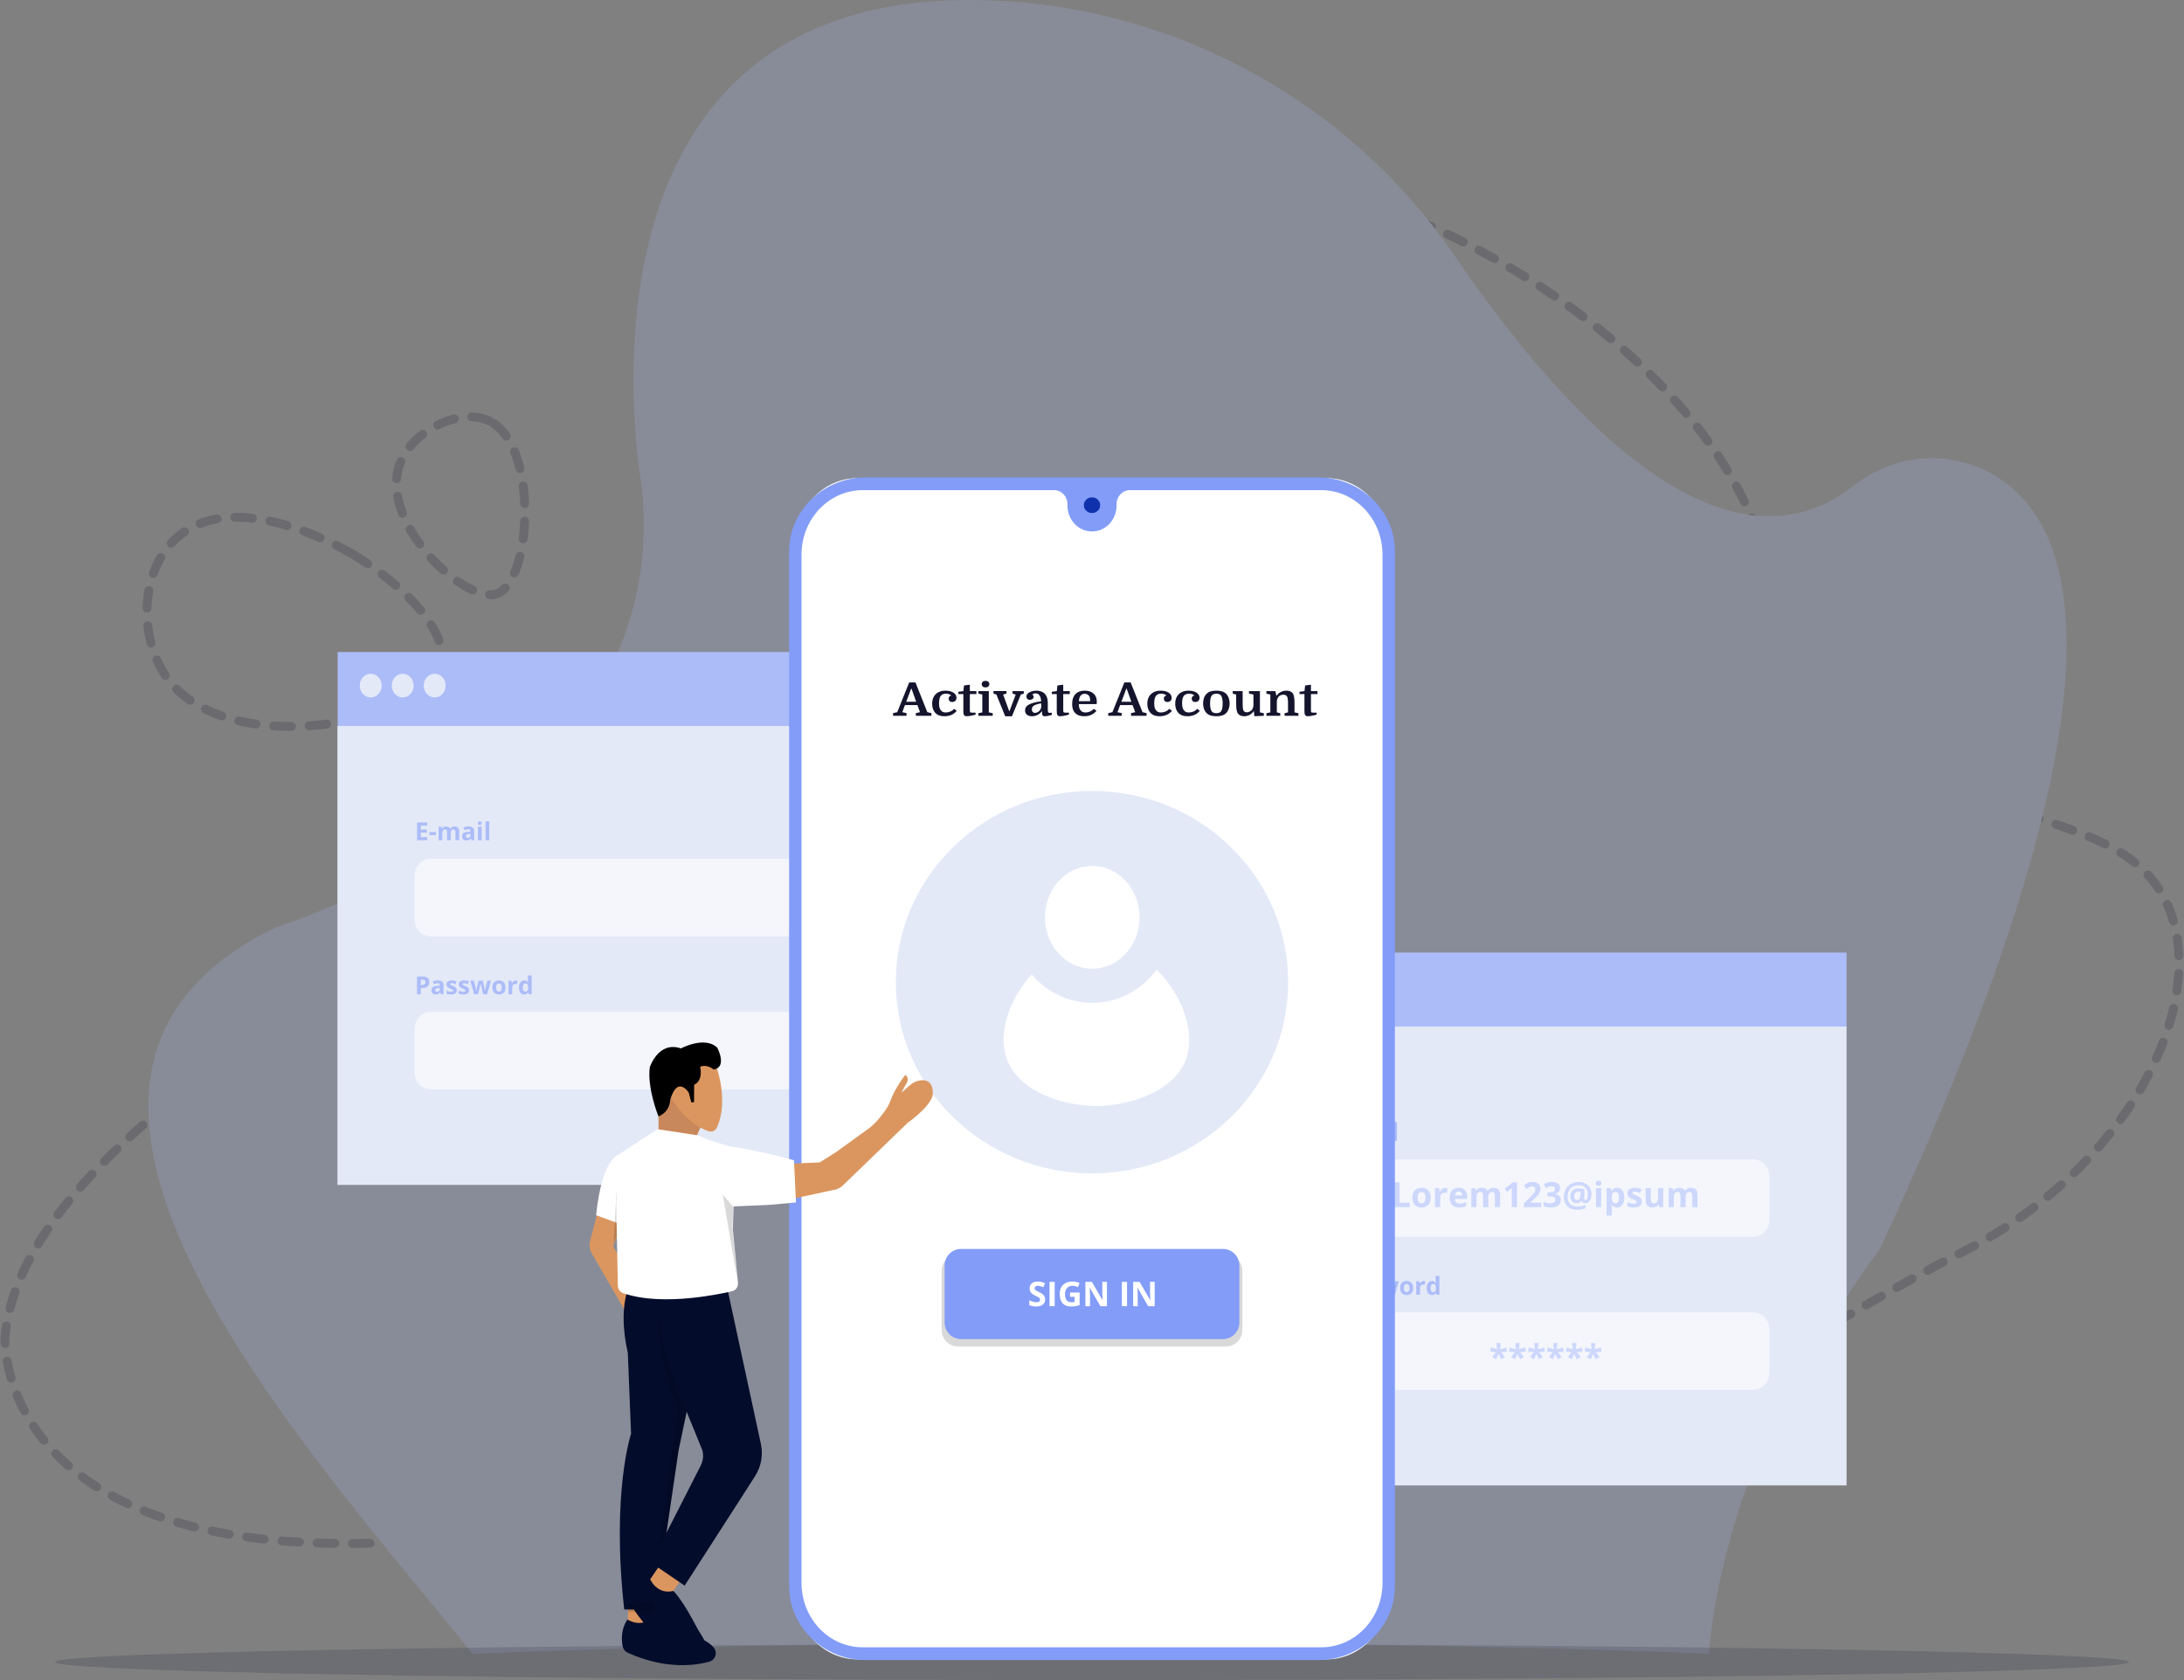 <svg width="494" height="380" viewBox="0 0 494 380" fill="none" xmlns="http://www.w3.org/2000/svg">
<rect x="0" y="0" width="494" height="380" fill="#808080" stroke="none"/>
<g clip-path="url(#clip0_4775_4074)">
<g opacity="0.2">
<path d="M110.588 95.162C104.384 92.24 94.122 96.991 90.849 103.944C84.603 117.216 104.805 136.438 112.15 134.375C120.36 132.069 121.98 100.527 110.587 95.162H110.588Z" stroke="#14142D" stroke-width="2" stroke-miterlimit="10" stroke-linecap="round" stroke-dasharray="4 4"/>
<path d="M79.551 125.223C77.336 123.94 53.88 110.352 40.605 121.106C31.284 128.657 31.195 144.798 38.199 153.869C52.073 171.836 95.091 163.781 99.555 150.924C102.56 142.267 88.448 130.377 79.551 125.223Z" stroke="#14142D" stroke-width="2" stroke-miterlimit="10" stroke-linecap="round" stroke-dasharray="4 4"/>
<path d="M109.734 347.08C166.83 332.888 231.706 318.439 332.446 320.9C388.786 322.276 401.553 304.767 444.252 282.998C482.311 263.595 501.003 225.013 489.523 203.147C477.933 181.071 442.631 189.86 413.72 156.999C400.553 142.033 402.87 131.543 395.269 114.946C371.197 62.395 280.975 21.319 236.486 43.057C177.709 71.776 227.958 195.862 162.256 229.759C120.697 251.202 89.285 210.039 48.25 241.461C27.917 257.031 3.05 278.872 1.127 302.585C1.127 302.585 -1.566 360.563 109.734 347.08Z" stroke="#14142D" stroke-width="2" stroke-miterlimit="10" stroke-linecap="round" stroke-dasharray="4 4"/>
<path d="M425.184 282.506C425.184 282.506 414.841 296.239 404.497 315.081C395.171 332.072 388.079 354.966 386.513 374.081C382.12 373.873 377.296 373.677 372.079 373.492C341.187 372.394 296.589 371.707 246.998 371.707C190.621 371.707 140.697 372.597 110.028 373.965C108.972 374.012 107.939 374.059 106.929 374.108C68.639 326.581 -8.464 243.779 62.492 209.716C62.492 209.716 67.69 208.131 75.483 204.725C100.149 193.944 150.835 164.934 145.197 110.236C145.197 110.236 143.276 100.029 143.276 85.827C143.276 52.618 153.775 -2.429 223.862 0.083C266.305 1.607 305.394 23.236 329.026 57.856C352.206 91.813 389.269 133.591 419.453 109.74C426.42 104.232 435.633 102.191 444.234 104.613C465.96 110.724 490.641 142.361 425.184 282.506Z" fill="#ACBCF8"/>
</g>
<path opacity="0.15" d="M481.546 375.93C481.546 378.178 376.536 380 247 380C173.911 380 108.63 379.42 65.615 378.51C55.706 378.3 46.982 378.074 39.614 377.833C34.761 377.674 30.498 377.508 26.873 377.337C17.547 376.9 12.453 376.426 12.453 375.93C12.453 375.3 20.72 374.702 35.475 374.171C41.518 373.952 48.647 373.745 56.743 373.552C99.343 372.528 168.689 371.862 246.999 371.862C315.881 371.862 377.829 372.376 420.739 373.198C458.521 373.92 481.545 374.88 481.545 375.931L481.546 375.93Z" fill="#040C2B"/>
<path d="M417.678 232.156H281.646V335.977H417.678V232.156Z" fill="#E3E9F7"/>
<path d="M417.676 215.455H281.697V232.192H417.676V215.455Z" fill="#ACBCF8"/>
<path d="M289.172 225.72C290.542 225.72 291.653 224.521 291.653 223.042C291.653 221.564 290.542 220.365 289.172 220.365C287.802 220.365 286.691 221.564 286.691 223.042C286.691 224.521 287.802 225.72 289.172 225.72Z" fill="#E3E9F7"/>
<path d="M296.408 225.72C297.778 225.72 298.889 224.521 298.889 223.042C298.889 221.564 297.778 220.365 296.408 220.365C295.038 220.365 293.928 221.564 293.928 223.042C293.928 224.521 295.038 225.72 296.408 225.72Z" fill="#E3E9F7"/>
<path d="M303.643 225.72C305.013 225.72 306.123 224.521 306.123 223.042C306.123 221.564 305.013 220.365 303.643 220.365C302.273 220.365 301.162 221.564 301.162 223.042C301.162 224.521 302.273 225.72 303.643 225.72Z" fill="#E3E9F7"/>
<path d="M396.481 262.215H302.841C300.78 262.215 299.109 263.888 299.109 265.952V276.03C299.109 278.094 300.78 279.767 302.841 279.767H396.481C398.542 279.767 400.213 278.094 400.213 276.03V265.952C400.213 263.888 398.542 262.215 396.481 262.215Z" fill="#F4F6FC"/>
<path d="M396.481 296.822H302.841C300.78 296.822 299.109 298.495 299.109 300.559V310.637C299.109 312.701 300.78 314.374 302.841 314.374H396.481C398.542 314.374 400.213 312.701 400.213 310.637V300.559C400.213 298.495 398.542 296.822 396.481 296.822Z" fill="#F4F6FC"/>
<path d="M339.461 303.758L339.304 305.172L340.734 304.773L340.861 305.74L339.557 305.832L340.412 306.973L339.542 307.438L338.944 306.236L338.419 307.43L337.513 306.973L338.36 305.832L337.064 305.732L337.214 304.773L338.614 305.172L338.457 303.758H339.461Z" fill="#CDD7FB"/>
<path d="M343.74 303.758L343.583 305.172L345.014 304.773L345.14 305.74L343.837 305.832L344.692 306.973L343.821 307.438L343.223 306.236L342.698 307.43L341.793 306.973L342.64 305.832L341.344 305.732L341.493 304.773L342.893 305.172L342.736 303.758H343.741H343.74Z" fill="#CDD7FB"/>
<path d="M348.02 303.758L347.863 305.172L349.293 304.773L349.42 305.74L348.116 305.832L348.971 306.973L348.1 307.438L347.502 306.236L346.977 307.43L346.072 306.973L346.919 305.832L345.623 305.732L345.772 304.773L347.173 305.172L347.015 303.758H348.021H348.02Z" fill="#CDD7FB"/>
<path d="M352.299 303.758L352.142 305.172L353.572 304.773L353.699 305.74L352.395 305.832L353.25 306.973L352.38 307.438L351.782 306.236L351.257 307.43L350.351 306.973L351.198 305.832L349.902 305.732L350.052 304.773L351.452 305.172L351.295 303.758H352.3H352.299Z" fill="#CDD7FB"/>
<path d="M356.578 303.758L356.421 305.172L357.852 304.773L357.978 305.74L356.675 305.832L357.53 306.973L356.659 307.438L356.061 306.236L355.536 307.43L354.63 306.973L355.478 305.832L354.182 305.732L354.331 304.773L355.731 305.172L355.574 303.758H356.579H356.578Z" fill="#CDD7FB"/>
<path d="M360.859 303.758L360.702 305.172L362.133 304.773L362.26 305.74L360.956 305.832L361.811 306.973L360.94 307.438L360.342 306.236L359.817 307.43L358.912 306.973L359.759 305.832L358.463 305.732L358.612 304.773L360.012 305.172L359.855 303.758H360.861H360.859Z" fill="#CDD7FB"/>
<path d="M301.961 258.028H299.654V254.018H301.961V254.714H300.504V255.595H301.859V256.292H300.504V257.325H301.961V258.028Z" fill="#ACBCF8"/>
<path d="M302.461 256.865V256.18H303.932V256.865H302.461Z" fill="#ACBCF8"/>
<path d="M307.277 258.028H306.441V256.237C306.441 256.016 306.404 255.849 306.33 255.739C306.256 255.628 306.14 255.573 305.981 255.573C305.768 255.573 305.612 255.652 305.516 255.809C305.419 255.966 305.371 256.225 305.371 256.585V258.028H304.535V254.961H305.174L305.286 255.353H305.332C305.414 255.212 305.533 255.102 305.687 255.022C305.842 254.943 306.021 254.903 306.221 254.903C306.679 254.903 306.99 255.053 307.153 255.353H307.227C307.309 255.21 307.43 255.1 307.589 255.021C307.748 254.943 307.929 254.903 308.13 254.903C308.477 254.903 308.739 254.992 308.918 255.171C309.096 255.349 309.185 255.635 309.185 256.028V258.028H308.347V256.237C308.347 256.016 308.309 255.849 308.235 255.739C308.161 255.628 308.045 255.573 307.886 255.573C307.682 255.573 307.529 255.646 307.428 255.792C307.327 255.938 307.276 256.171 307.276 256.489V258.028H307.277Z" fill="#ACBCF8"/>
<path d="M311.988 258.028L311.827 257.611H311.804C311.664 257.789 311.519 257.911 311.37 257.98C311.221 258.048 311.027 258.083 310.788 258.083C310.494 258.083 310.263 257.999 310.093 257.83C309.924 257.662 309.84 257.422 309.84 257.111C309.84 256.8 309.953 256.546 310.181 256.391C310.409 256.236 310.751 256.15 311.21 256.135L311.742 256.118V255.983C311.742 255.672 311.582 255.517 311.265 255.517C311.02 255.517 310.733 255.591 310.402 255.739L310.125 255.174C310.477 254.99 310.868 254.896 311.297 254.896C311.727 254.896 312.023 254.986 312.242 255.165C312.461 255.345 312.571 255.617 312.571 255.983V258.027H311.987L311.988 258.028ZM311.742 256.607L311.418 256.618C311.175 256.626 310.994 256.67 310.877 256.749C310.758 256.83 310.698 256.953 310.698 257.117C310.698 257.353 310.833 257.471 311.103 257.471C311.297 257.471 311.451 257.414 311.568 257.303C311.683 257.192 311.742 257.044 311.742 256.858V256.605V256.607Z" fill="#ACBCF8"/>
<path d="M313.396 254.168C313.396 253.896 313.548 253.759 313.851 253.759C314.154 253.759 314.305 253.895 314.305 254.168C314.305 254.299 314.267 254.399 314.192 254.472C314.116 254.544 314.002 254.58 313.851 254.58C313.548 254.58 313.396 254.442 313.396 254.168ZM314.267 258.028H313.431V254.96H314.267V258.028Z" fill="#ACBCF8"/>
<path d="M315.98 258.028H315.145V253.759H315.98V258.028Z" fill="#ACBCF8"/>
<path d="M302.421 290.1C302.421 290.531 302.286 290.861 302.017 291.09C301.748 291.319 301.365 291.432 300.868 291.432H300.504V292.859H299.654V288.849H300.933C301.419 288.849 301.788 288.954 302.042 289.163C302.294 289.372 302.421 289.684 302.421 290.1ZM300.504 290.736H300.783C301.044 290.736 301.24 290.684 301.369 290.581C301.499 290.477 301.563 290.327 301.563 290.129C301.563 289.931 301.509 289.783 301.4 289.687C301.291 289.592 301.121 289.545 300.89 289.545H300.504V290.736Z" fill="#ACBCF8"/>
<path d="M305.057 292.859L304.895 292.443H304.873C304.733 292.62 304.588 292.743 304.439 292.811C304.289 292.88 304.095 292.915 303.856 292.915C303.562 292.915 303.331 292.83 303.162 292.662C302.992 292.493 302.908 292.254 302.908 291.943C302.908 291.631 303.022 291.377 303.249 291.222C303.477 291.067 303.819 290.982 304.278 290.966L304.81 290.949V290.815C304.81 290.503 304.651 290.348 304.333 290.348C304.089 290.348 303.801 290.422 303.47 290.571L303.193 290.006C303.545 289.821 303.936 289.728 304.366 289.728C304.795 289.728 305.092 289.818 305.31 289.997C305.529 290.176 305.639 290.448 305.639 290.815V292.858H305.056L305.057 292.859ZM304.81 291.438L304.487 291.449C304.243 291.457 304.063 291.501 303.945 291.581C303.826 291.662 303.767 291.784 303.767 291.948C303.767 292.184 303.901 292.302 304.172 292.302C304.366 292.302 304.519 292.246 304.636 292.135C304.752 292.024 304.81 291.875 304.81 291.69V291.437V291.438Z" fill="#ACBCF8"/>
<path d="M308.637 291.949C308.637 292.264 308.528 292.503 308.31 292.668C308.091 292.832 307.765 292.915 307.33 292.915C307.107 292.915 306.917 292.901 306.76 292.87C306.603 292.84 306.456 292.796 306.319 292.738V292.047C306.474 292.12 306.649 292.182 306.844 292.231C307.038 292.281 307.21 292.305 307.358 292.305C307.661 292.305 307.813 292.218 307.813 292.042C307.813 291.976 307.792 291.923 307.752 291.882C307.712 291.84 307.642 291.794 307.543 291.742C307.445 291.691 307.313 291.63 307.148 291.56C306.913 291.461 306.74 291.37 306.629 291.286C306.519 291.202 306.438 291.105 306.388 290.996C306.337 290.887 306.312 290.754 306.312 290.594C306.312 290.322 306.418 290.111 306.629 289.961C306.84 289.812 307.138 289.738 307.526 289.738C307.915 289.738 308.255 289.819 308.602 289.979L308.35 290.583C308.196 290.516 308.053 290.463 307.92 290.421C307.787 290.379 307.651 290.358 307.512 290.358C307.265 290.358 307.142 290.424 307.142 290.558C307.142 290.633 307.181 290.698 307.261 290.752C307.34 290.807 307.514 290.888 307.782 290.996C308.021 291.093 308.196 291.184 308.308 291.268C308.42 291.352 308.503 291.449 308.555 291.559C308.608 291.669 308.635 291.8 308.635 291.951L308.637 291.949Z" fill="#ACBCF8"/>
<path d="M311.424 291.949C311.424 292.264 311.316 292.503 311.097 292.668C310.878 292.832 310.553 292.915 310.117 292.915C309.894 292.915 309.704 292.901 309.547 292.87C309.39 292.84 309.243 292.796 309.106 292.738V292.047C309.261 292.12 309.436 292.182 309.631 292.231C309.826 292.281 309.997 292.305 310.145 292.305C310.448 292.305 310.6 292.218 310.6 292.042C310.6 291.976 310.58 291.923 310.539 291.882C310.499 291.84 310.429 291.794 310.33 291.742C310.232 291.691 310.1 291.63 309.935 291.56C309.7 291.461 309.527 291.37 309.416 291.286C309.306 291.202 309.225 291.105 309.175 290.996C309.124 290.887 309.1 290.754 309.1 290.594C309.1 290.322 309.205 290.111 309.416 289.961C309.627 289.812 309.925 289.738 310.314 289.738C310.702 289.738 311.042 289.819 311.39 289.979L311.137 290.583C310.983 290.516 310.84 290.463 310.707 290.421C310.574 290.379 310.438 290.358 310.299 290.358C310.052 290.358 309.929 290.424 309.929 290.558C309.929 290.633 309.968 290.698 310.048 290.752C310.127 290.807 310.301 290.888 310.569 290.996C310.808 291.093 310.983 291.184 311.096 291.268C311.207 291.352 311.29 291.449 311.342 291.559C311.395 291.669 311.422 291.8 311.422 291.951L311.424 291.949Z" fill="#ACBCF8"/>
<path d="M314.594 292.859L314.358 291.786L314.041 290.431H314.021L313.463 292.859H312.564L311.693 289.792H312.526L312.879 291.15C312.935 291.393 312.994 291.729 313.052 292.157H313.069C313.076 292.018 313.108 291.798 313.164 291.497L313.208 291.263L313.586 289.792H314.506L314.865 291.263C314.872 291.303 314.884 291.363 314.9 291.441C314.916 291.52 314.93 291.603 314.945 291.692C314.959 291.781 314.973 291.867 314.984 291.953C314.996 292.038 315.003 292.105 315.004 292.157H315.021C315.038 292.026 315.067 291.845 315.109 291.616C315.15 291.386 315.18 291.231 315.2 291.15L315.566 289.792H316.385L315.504 292.859H314.594Z" fill="#ACBCF8"/>
<path d="M319.662 291.321C319.662 291.82 319.531 292.211 319.267 292.492C319.005 292.774 318.638 292.915 318.169 292.915C317.875 292.915 317.616 292.85 317.391 292.721C317.167 292.592 316.994 292.407 316.874 292.166C316.754 291.926 316.693 291.644 316.693 291.321C316.693 290.82 316.824 290.43 317.085 290.153C317.346 289.875 317.713 289.736 318.186 289.736C318.48 289.736 318.739 289.8 318.963 289.928C319.188 290.056 319.36 290.24 319.48 290.48C319.6 290.719 319.661 291 319.661 291.322L319.662 291.321ZM317.545 291.321C317.545 291.625 317.594 291.855 317.694 292.01C317.794 292.165 317.956 292.244 318.18 292.244C318.404 292.244 318.563 292.166 318.66 292.012C318.758 291.857 318.807 291.628 318.807 291.322C318.807 291.017 318.758 290.791 318.659 290.639C318.56 290.488 318.399 290.411 318.174 290.411C317.95 290.411 317.791 290.486 317.692 290.637C317.593 290.788 317.544 291.016 317.544 291.321H317.545Z" fill="#ACBCF8"/>
<path d="M322.061 289.736C322.175 289.736 322.269 289.744 322.343 289.761L322.28 290.545C322.213 290.527 322.131 290.518 322.033 290.518C321.766 290.518 321.559 290.586 321.411 290.723C321.261 290.861 321.187 291.053 321.187 291.3V292.861H320.352V289.793H320.984L321.108 290.309H321.149C321.245 290.137 321.373 289.999 321.534 289.893C321.696 289.788 321.872 289.736 322.061 289.736Z" fill="#ACBCF8"/>
<path d="M323.87 292.914C323.509 292.914 323.227 292.774 323.021 292.494C322.816 292.214 322.713 291.827 322.713 291.331C322.713 290.836 322.817 290.437 323.027 290.156C323.236 289.875 323.524 289.735 323.891 289.735C324.276 289.735 324.57 289.884 324.773 290.184H324.8C324.758 289.956 324.737 289.751 324.737 289.573V288.591H325.575V292.859H324.934L324.773 292.462H324.737C324.547 292.764 324.258 292.914 323.869 292.914H323.87ZM324.162 292.248C324.376 292.248 324.533 292.186 324.633 292.062C324.732 291.937 324.786 291.726 324.795 291.428V291.337C324.795 291.008 324.745 290.772 324.644 290.629C324.543 290.486 324.378 290.416 324.149 290.416C323.963 290.416 323.818 290.494 323.715 290.653C323.612 290.811 323.56 291.04 323.56 291.343C323.56 291.645 323.612 291.871 323.716 292.021C323.82 292.172 323.968 292.247 324.162 292.247V292.248Z" fill="#ACBCF8"/>
<path d="M315.381 273.034V267.419H316.57V272.05H318.844V273.034H315.382H315.381Z" fill="#CDD7FB"/>
<path d="M323.621 270.88C323.621 271.578 323.437 272.126 323.069 272.519C322.701 272.913 322.188 273.11 321.531 273.11C321.119 273.11 320.757 273.02 320.441 272.839C320.127 272.658 319.885 272.4 319.716 272.062C319.548 271.723 319.463 271.329 319.463 270.878C319.463 270.177 319.646 269.631 320.012 269.242C320.377 268.854 320.891 268.658 321.553 268.658C321.965 268.658 322.327 268.748 322.643 268.927C322.957 269.107 323.199 269.364 323.367 269.699C323.536 270.035 323.621 270.427 323.621 270.877V270.88ZM320.657 270.88C320.657 271.304 320.726 271.626 320.865 271.844C321.004 272.062 321.231 272.171 321.546 272.171C321.862 272.171 322.083 272.063 322.22 271.846C322.356 271.629 322.425 271.308 322.425 270.88C322.425 270.451 322.355 270.136 322.217 269.923C322.079 269.711 321.853 269.604 321.539 269.604C321.224 269.604 321.001 269.71 320.863 269.921C320.725 270.132 320.656 270.451 320.656 270.88H320.657Z" fill="#CDD7FB"/>
<path d="M326.98 268.659C327.138 268.659 327.271 268.67 327.375 268.694L327.287 269.793C327.192 269.767 327.077 269.755 326.941 269.755C326.567 269.755 326.277 269.85 326.068 270.042C325.859 270.234 325.755 270.503 325.755 270.849V273.034H324.586V268.741H325.472L325.645 269.464H325.702C325.835 269.223 326.015 269.029 326.241 268.882C326.467 268.734 326.713 268.66 326.979 268.66L326.98 268.659Z" fill="#CDD7FB"/>
<path d="M330.094 273.111C329.404 273.111 328.864 272.92 328.476 272.539C328.088 272.158 327.893 271.617 327.893 270.919C327.893 270.22 328.072 269.643 328.431 269.25C328.79 268.857 329.287 268.66 329.921 268.66C330.555 268.66 330.998 268.833 331.336 269.178C331.674 269.524 331.842 270.002 331.842 270.611V271.179H329.077C329.09 271.512 329.188 271.773 329.372 271.959C329.556 272.146 329.815 272.24 330.147 272.24C330.405 272.24 330.649 272.213 330.879 272.159C331.109 272.105 331.349 272.02 331.601 271.902V272.808C331.397 272.911 331.178 272.987 330.945 273.037C330.713 273.086 330.429 273.112 330.094 273.112V273.111ZM329.929 269.493C329.681 269.493 329.487 269.571 329.346 269.729C329.205 269.886 329.125 270.11 329.104 270.398H330.746C330.74 270.11 330.665 269.886 330.519 269.729C330.373 269.571 330.177 269.493 329.929 269.493Z" fill="#CDD7FB"/>
<path d="M336.634 273.033H335.465V270.525C335.465 270.215 335.413 269.984 335.31 269.829C335.207 269.674 335.043 269.596 334.821 269.596C334.521 269.596 334.305 269.706 334.169 269.927C334.033 270.147 333.966 270.509 333.966 271.013V273.033H332.797V268.74H333.69L333.847 269.29H333.912C334.028 269.093 334.194 268.938 334.41 268.827C334.628 268.715 334.877 268.659 335.158 268.659C335.799 268.659 336.234 268.869 336.461 269.29H336.564C336.68 269.09 336.848 268.934 337.073 268.824C337.296 268.714 337.548 268.659 337.83 268.659C338.316 268.659 338.683 268.784 338.933 269.033C339.182 269.283 339.307 269.683 339.307 270.233V273.033H338.133V270.525C338.133 270.215 338.081 269.984 337.978 269.829C337.875 269.674 337.711 269.596 337.489 269.596C337.203 269.596 336.989 269.698 336.847 269.903C336.705 270.107 336.634 270.433 336.634 270.878V273.032V273.033Z" fill="#CDD7FB"/>
<path d="M343.138 273.033H341.953V269.784L341.964 269.25L341.983 268.666C341.787 268.863 341.65 268.993 341.573 269.054L340.928 269.572L340.357 268.857L342.164 267.417H343.138V273.031V273.033Z" fill="#CDD7FB"/>
<path d="M348.61 273.033H344.691V272.208L346.098 270.783C346.514 270.356 346.787 270.059 346.914 269.894C347.042 269.729 347.134 269.576 347.19 269.436C347.247 269.295 347.275 269.149 347.275 268.997C347.275 268.773 347.213 268.604 347.088 268.494C346.964 268.384 346.799 268.329 346.591 268.329C346.374 268.329 346.163 268.378 345.958 268.478C345.754 268.578 345.54 268.72 345.318 268.904L344.674 268.14C344.95 267.904 345.179 267.738 345.36 267.641C345.542 267.544 345.74 267.469 345.955 267.417C346.169 267.364 346.411 267.338 346.677 267.338C347.027 267.338 347.336 267.402 347.604 267.53C347.873 267.658 348.081 267.837 348.229 268.068C348.377 268.299 348.452 268.563 348.452 268.859C348.452 269.118 348.406 269.36 348.316 269.587C348.225 269.814 348.085 270.046 347.894 270.284C347.703 270.522 347.368 270.862 346.887 271.302L346.166 271.982V272.036H348.609V273.035L348.61 273.033Z" fill="#CDD7FB"/>
<path d="M352.874 268.675C352.874 269.025 352.768 269.324 352.556 269.569C352.343 269.815 352.045 269.984 351.662 270.076V270.1C352.115 270.156 352.458 270.294 352.69 270.512C352.922 270.731 353.039 271.027 353.039 271.397C353.039 271.938 352.844 272.358 352.452 272.659C352.061 272.96 351.502 273.111 350.776 273.111C350.168 273.111 349.628 273.01 349.158 272.807V271.797C349.376 271.907 349.615 271.997 349.875 272.066C350.135 272.135 350.394 272.169 350.649 272.169C351.041 272.169 351.329 272.103 351.515 271.969C351.702 271.837 351.796 271.622 351.796 271.328C351.796 271.064 351.688 270.877 351.474 270.767C351.26 270.657 350.916 270.602 350.446 270.602H350.021V269.692H350.454C350.888 269.692 351.206 269.634 351.407 269.521C351.607 269.407 351.707 269.212 351.707 268.935C351.707 268.511 351.441 268.298 350.91 268.298C350.726 268.298 350.538 268.329 350.348 268.391C350.157 268.452 349.946 268.558 349.712 268.71L349.164 267.892C349.675 267.523 350.285 267.339 350.993 267.339C351.573 267.339 352.032 267.457 352.367 267.692C352.704 267.928 352.872 268.255 352.872 268.675H352.874Z" fill="#CDD7FB"/>
<path d="M359.996 270.146C359.996 270.514 359.937 270.851 359.819 271.158C359.702 271.464 359.536 271.704 359.321 271.878C359.107 272.052 358.857 272.139 358.573 272.139C358.383 272.139 358.216 272.094 358.07 272.003C357.924 271.912 357.82 271.793 357.756 271.643H357.694C357.418 271.974 357.067 272.139 356.64 272.139C356.188 272.139 355.831 272.003 355.569 271.73C355.309 271.457 355.178 271.084 355.178 270.611C355.178 270.07 355.349 269.635 355.692 269.305C356.034 268.975 356.482 268.81 357.034 268.81C357.253 268.81 357.496 268.831 357.761 268.873C358.025 268.915 358.243 268.966 358.415 269.024L358.326 270.902C358.326 271.258 358.424 271.435 358.618 271.435C358.782 271.435 358.912 271.316 359.009 271.076C359.107 270.837 359.155 270.523 359.155 270.137C359.155 269.724 359.07 269.36 358.898 269.044C358.727 268.729 358.487 268.487 358.176 268.321C357.865 268.155 357.51 268.071 357.111 268.071C356.595 268.071 356.146 268.178 355.765 268.391C355.383 268.603 355.091 268.91 354.888 269.311C354.685 269.712 354.583 270.174 354.583 270.7C354.583 271.406 354.772 271.948 355.149 272.325C355.526 272.703 356.072 272.892 356.788 272.892C357.059 272.892 357.357 272.861 357.681 272.802C358.005 272.742 358.325 272.653 358.639 272.539V273.276C358.092 273.508 357.485 273.625 356.817 273.625C355.845 273.625 355.088 273.369 354.545 272.857C354.002 272.344 353.73 271.633 353.73 270.722C353.73 270.089 353.87 269.515 354.147 269C354.424 268.484 354.819 268.079 355.332 267.786C355.844 267.493 356.434 267.347 357.101 267.347C357.663 267.347 358.166 267.462 358.608 267.693C359.05 267.923 359.391 268.251 359.632 268.676C359.872 269.101 359.992 269.592 359.992 270.147L359.996 270.146ZM356.069 270.625C356.069 271.166 356.289 271.435 356.728 271.435C356.958 271.435 357.133 271.355 357.253 271.192C357.374 271.029 357.446 270.765 357.472 270.398L357.522 269.55C357.391 269.522 357.245 269.507 357.081 269.507C356.761 269.507 356.513 269.607 356.335 269.807C356.157 270.007 356.068 270.279 356.068 270.625H356.069Z" fill="#CDD7FB"/>
<path d="M360.949 267.63C360.949 267.249 361.161 267.058 361.585 267.058C362.009 267.058 362.222 267.249 362.222 267.63C362.222 267.812 362.169 267.954 362.062 268.055C361.956 268.156 361.797 268.206 361.585 268.206C361.161 268.206 360.949 268.014 360.949 267.63ZM362.169 273.033H361V268.74H362.169V273.033Z" fill="#CDD7FB"/>
<path d="M365.752 273.111C365.249 273.111 364.854 272.928 364.568 272.561H364.506C364.546 272.92 364.568 273.128 364.568 273.184V274.923H363.398V268.74H364.35L364.515 269.297H364.569C364.842 268.873 365.247 268.66 365.784 268.66C366.29 268.66 366.686 268.856 366.973 269.248C367.259 269.64 367.403 270.184 367.403 270.88C367.403 271.339 367.335 271.737 367.202 272.075C367.067 272.413 366.877 272.67 366.629 272.847C366.381 273.023 366.089 273.112 365.755 273.112L365.752 273.111ZM365.407 269.597C365.117 269.597 364.906 269.686 364.774 269.865C364.64 270.042 364.572 270.337 364.566 270.746V270.873C364.566 271.333 364.635 271.664 364.772 271.864C364.909 272.064 365.125 272.164 365.421 272.164C365.945 272.164 366.208 271.731 366.208 270.866C366.208 270.443 366.143 270.126 366.014 269.915C365.885 269.704 365.682 269.598 365.406 269.598L365.407 269.597Z" fill="#CDD7FB"/>
<path d="M371.358 271.759C371.358 272.199 371.205 272.534 370.9 272.766C370.595 272.996 370.137 273.112 369.529 273.112C369.217 273.112 368.951 273.09 368.732 273.049C368.512 273.006 368.306 272.944 368.114 272.862V271.895C368.332 271.997 368.577 272.083 368.848 272.152C369.121 272.222 369.36 272.256 369.567 272.256C369.991 272.256 370.204 272.133 370.204 271.887C370.204 271.795 370.176 271.72 370.119 271.662C370.063 271.605 369.966 271.54 369.828 271.467C369.69 271.394 369.506 271.308 369.276 271.212C368.946 271.074 368.703 270.946 368.549 270.828C368.394 270.71 368.282 270.575 368.211 270.422C368.14 270.27 368.105 270.083 368.105 269.859C368.105 269.478 368.254 269.183 368.549 268.974C368.844 268.765 369.262 268.66 369.804 268.66C370.346 268.66 370.823 268.773 371.311 268.998L370.959 269.843C370.744 269.751 370.543 269.676 370.356 269.616C370.17 269.558 369.979 269.528 369.785 269.528C369.439 269.528 369.268 269.621 369.268 269.808C369.268 269.913 369.324 270.004 369.435 270.081C369.546 270.158 369.79 270.273 370.165 270.423C370.5 270.559 370.745 270.686 370.901 270.803C371.057 270.921 371.172 271.057 371.247 271.21C371.321 271.364 371.358 271.547 371.358 271.759Z" fill="#CDD7FB"/>
<path d="M375.307 273.033L375.15 272.484H375.088C374.962 272.684 374.785 272.838 374.555 272.947C374.325 273.056 374.063 273.11 373.769 273.11C373.265 273.11 372.886 272.975 372.63 272.704C372.374 272.434 372.246 272.046 372.246 271.539V268.739H373.415V271.247C373.415 271.557 373.47 271.789 373.58 271.943C373.69 272.098 373.865 272.176 374.105 272.176C374.433 272.176 374.668 272.067 374.814 271.848C374.96 271.629 375.033 271.266 375.033 270.759V268.739H376.202V273.032H375.305L375.307 273.033Z" fill="#CDD7FB"/>
<path d="M381.271 273.033H380.102V270.525C380.102 270.215 380.05 269.984 379.947 269.829C379.844 269.674 379.68 269.596 379.458 269.596C379.158 269.596 378.942 269.706 378.806 269.927C378.67 270.147 378.603 270.509 378.603 271.013V273.033H377.434V268.74H378.327L378.484 269.29H378.549C378.664 269.093 378.83 268.938 379.047 268.827C379.265 268.715 379.514 268.659 379.794 268.659C380.436 268.659 380.87 268.869 381.098 269.29H381.201C381.317 269.09 381.485 268.934 381.709 268.824C381.933 268.714 382.185 268.659 382.467 268.659C382.953 268.659 383.319 268.784 383.57 269.033C383.82 269.283 383.943 269.683 383.943 270.233V273.033H382.77V270.525C382.77 270.215 382.718 269.984 382.615 269.829C382.512 269.674 382.348 269.596 382.126 269.596C381.84 269.596 381.625 269.698 381.484 269.903C381.341 270.107 381.271 270.433 381.271 270.878V273.032V273.033Z" fill="#CDD7FB"/>
<path d="M212.356 164.178H76.324V268H212.356V164.178Z" fill="#E3E9F7"/>
<path d="M212.354 147.477H76.375V164.214H212.354V147.477Z" fill="#ACBCF8"/>
<path d="M83.85 157.742C85.22 157.742 86.331 156.544 86.331 155.065C86.331 153.586 85.22 152.387 83.85 152.387C82.48 152.387 81.369 153.586 81.369 155.065C81.369 156.544 82.48 157.742 83.85 157.742Z" fill="#E3E9F7"/>
<path d="M91.086 157.742C92.456 157.742 93.567 156.544 93.567 155.065C93.567 153.586 92.456 152.387 91.086 152.387C89.716 152.387 88.606 153.586 88.606 155.065C88.606 156.544 89.716 157.742 91.086 157.742Z" fill="#E3E9F7"/>
<path d="M98.32 157.742C99.691 157.742 100.801 156.544 100.801 155.065C100.801 153.586 99.691 152.387 98.32 152.387C96.951 152.387 95.84 153.586 95.84 155.065C95.84 156.544 96.951 157.742 98.32 157.742Z" fill="#E3E9F7"/>
<path d="M191.159 194.238H97.519C95.458 194.238 93.787 195.911 93.787 197.975V208.052C93.787 210.116 95.458 211.79 97.519 211.79H191.159C193.22 211.79 194.891 210.116 194.891 208.052V197.975C194.891 195.911 193.22 194.238 191.159 194.238Z" fill="#F4F6FC"/>
<path d="M191.159 228.845H97.519C95.458 228.845 93.787 230.518 93.787 232.582V242.659C93.787 244.723 95.458 246.396 97.519 246.396H191.159C193.22 246.396 194.891 244.723 194.891 242.659V232.582C194.891 230.518 193.22 228.845 191.159 228.845Z" fill="#F4F6FC"/>
<path d="M96.639 190.05H94.332V186.04H96.639V186.737H95.181V187.618H96.537V188.314H95.181V189.348H96.639V190.05Z" fill="#ACBCF8"/>
<path d="M97.139 188.888V188.202H98.61V188.888H97.139Z" fill="#ACBCF8"/>
<path d="M101.955 190.051H101.119V188.259C101.119 188.038 101.082 187.872 101.008 187.762C100.934 187.65 100.817 187.595 100.659 187.595C100.446 187.595 100.29 187.674 100.193 187.831C100.097 187.989 100.049 188.247 100.049 188.608V190.051H99.213V186.983H99.851L99.963 187.375H100.009C100.091 187.235 100.21 187.125 100.365 187.045C100.52 186.965 100.698 186.926 100.899 186.926C101.358 186.926 101.668 187.075 101.83 187.375H101.905C101.986 187.233 102.108 187.122 102.267 187.044C102.426 186.965 102.607 186.926 102.808 186.926C103.154 186.926 103.417 187.015 103.595 187.193C103.774 187.372 103.862 187.657 103.862 188.051V190.051H103.024V188.259C103.024 188.038 102.987 187.872 102.913 187.762C102.839 187.65 102.722 187.595 102.564 187.595C102.36 187.595 102.206 187.668 102.105 187.815C102.004 187.961 101.953 188.193 101.953 188.511V190.051H101.955Z" fill="#ACBCF8"/>
<path d="M106.666 190.05L106.505 189.634H106.482C106.342 189.811 106.197 189.934 106.048 190.002C105.899 190.071 105.705 190.105 105.466 190.105C105.172 190.105 104.941 190.021 104.771 189.853C104.602 189.684 104.518 189.445 104.518 189.134C104.518 188.822 104.631 188.568 104.859 188.413C105.086 188.258 105.429 188.173 105.888 188.157L106.419 188.14V188.005C106.419 187.694 106.26 187.539 105.942 187.539C105.698 187.539 105.411 187.613 105.08 187.762L104.803 187.196C105.155 187.012 105.545 186.919 105.975 186.919C106.405 186.919 106.701 187.009 106.92 187.187C107.139 187.367 107.248 187.639 107.248 188.005V190.049H106.665L106.666 190.05ZM106.419 188.629L106.096 188.64C105.853 188.648 105.672 188.692 105.554 188.772C105.435 188.853 105.376 188.975 105.376 189.139C105.376 189.375 105.511 189.493 105.781 189.493C105.975 189.493 106.129 189.437 106.245 189.326C106.361 189.214 106.419 189.066 106.419 188.881V188.628V188.629Z" fill="#ACBCF8"/>
<path d="M108.074 186.191C108.074 185.919 108.226 185.782 108.529 185.782C108.832 185.782 108.983 185.918 108.983 186.191C108.983 186.321 108.945 186.421 108.87 186.494C108.793 186.566 108.68 186.602 108.529 186.602C108.226 186.602 108.074 186.465 108.074 186.191ZM108.945 190.05H108.109V186.983H108.945V190.05Z" fill="#ACBCF8"/>
<path d="M110.658 190.05H109.822V185.782H110.658V190.05Z" fill="#ACBCF8"/>
<path d="M97.099 222.122C97.099 222.554 96.964 222.884 96.695 223.112C96.426 223.341 96.043 223.455 95.546 223.455H95.181V224.882H94.332V220.872H95.611C96.097 220.872 96.466 220.976 96.72 221.185C96.972 221.394 97.099 221.706 97.099 222.122ZM95.181 222.758H95.461C95.722 222.758 95.917 222.706 96.046 222.603C96.177 222.5 96.24 222.349 96.24 222.151C96.24 221.954 96.187 221.805 96.078 221.71C95.969 221.614 95.799 221.567 95.567 221.567H95.181V222.758Z" fill="#ACBCF8"/>
<path d="M99.734 224.882L99.573 224.465H99.55C99.41 224.643 99.266 224.765 99.116 224.834C98.967 224.902 98.773 224.937 98.534 224.937C98.24 224.937 98.009 224.853 97.84 224.684C97.67 224.516 97.586 224.276 97.586 223.965C97.586 223.654 97.699 223.4 97.927 223.245C98.155 223.09 98.497 223.004 98.956 222.989L99.488 222.972V222.837C99.488 222.526 99.328 222.371 99.011 222.371C98.766 222.371 98.479 222.445 98.148 222.593L97.871 222.028C98.223 221.844 98.614 221.75 99.043 221.75C99.473 221.75 99.769 221.84 99.988 222.019C100.207 222.199 100.317 222.471 100.317 222.837V224.881H99.733L99.734 224.882ZM99.488 223.461L99.165 223.472C98.922 223.48 98.74 223.524 98.623 223.603C98.504 223.684 98.444 223.807 98.444 223.971C98.444 224.207 98.579 224.325 98.849 224.325C99.043 224.325 99.197 224.268 99.314 224.157C99.429 224.046 99.488 223.898 99.488 223.712V223.459V223.461Z" fill="#ACBCF8"/>
<path d="M103.315 223.971C103.315 224.286 103.206 224.525 102.987 224.691C102.769 224.855 102.443 224.938 102.008 224.938C101.785 224.938 101.595 224.923 101.438 224.893C101.281 224.863 101.134 224.819 100.997 224.76V224.069C101.152 224.142 101.327 224.204 101.522 224.254C101.716 224.303 101.888 224.328 102.036 224.328C102.339 224.328 102.49 224.24 102.49 224.065C102.49 223.998 102.47 223.946 102.43 223.904C102.389 223.863 102.32 223.816 102.221 223.765C102.122 223.713 101.991 223.652 101.826 223.583C101.59 223.484 101.418 223.393 101.307 223.309C101.197 223.224 101.116 223.128 101.065 223.019C101.015 222.91 100.99 222.776 100.99 222.616C100.99 222.345 101.096 222.133 101.307 221.984C101.518 221.834 101.816 221.76 102.204 221.76C102.592 221.76 102.932 221.841 103.28 222.002L103.028 222.605C102.874 222.539 102.73 222.485 102.598 222.443C102.465 222.402 102.329 222.38 102.19 222.38C101.943 222.38 101.819 222.447 101.819 222.58C101.819 222.656 101.859 222.721 101.938 222.775C102.018 222.83 102.192 222.911 102.46 223.019C102.699 223.115 102.874 223.206 102.986 223.291C103.097 223.375 103.18 223.471 103.233 223.582C103.286 223.692 103.313 223.822 103.313 223.974L103.315 223.971Z" fill="#ACBCF8"/>
<path d="M106.102 223.971C106.102 224.286 105.993 224.525 105.774 224.691C105.556 224.855 105.23 224.938 104.795 224.938C104.572 224.938 104.382 224.923 104.225 224.893C104.068 224.863 103.921 224.819 103.784 224.76V224.069C103.939 224.142 104.114 224.204 104.309 224.254C104.503 224.303 104.675 224.328 104.823 224.328C105.126 224.328 105.277 224.24 105.277 224.065C105.277 223.998 105.257 223.946 105.217 223.904C105.176 223.863 105.107 223.816 105.008 223.765C104.909 223.713 104.778 223.652 104.613 223.583C104.378 223.484 104.205 223.393 104.094 223.309C103.984 223.224 103.903 223.128 103.853 223.019C103.802 222.91 103.777 222.776 103.777 222.616C103.777 222.345 103.883 222.133 104.094 221.984C104.305 221.834 104.603 221.76 104.991 221.76C105.38 221.76 105.719 221.841 106.067 222.002L105.815 222.605C105.661 222.539 105.518 222.485 105.385 222.443C105.252 222.402 105.116 222.38 104.977 222.38C104.73 222.38 104.606 222.447 104.606 222.58C104.606 222.656 104.646 222.721 104.725 222.775C104.805 222.83 104.979 222.911 105.247 223.019C105.486 223.115 105.661 223.206 105.773 223.291C105.884 223.375 105.967 223.471 106.02 223.582C106.073 223.692 106.1 223.822 106.1 223.974L106.102 223.971Z" fill="#ACBCF8"/>
<path d="M109.271 224.882L109.036 223.809L108.718 222.454H108.699L108.14 224.882H107.242L106.371 221.814H107.204L107.557 223.173C107.613 223.416 107.671 223.752 107.73 224.18H107.747C107.753 224.04 107.786 223.82 107.842 223.519L107.886 223.285L108.264 221.814H109.184L109.543 223.285C109.55 223.326 109.562 223.385 109.578 223.464C109.593 223.543 109.608 223.626 109.623 223.714C109.637 223.803 109.651 223.89 109.662 223.975C109.674 224.061 109.681 224.128 109.682 224.18H109.699C109.716 224.048 109.745 223.867 109.786 223.638C109.828 223.409 109.858 223.254 109.877 223.173L110.244 221.814H111.063L110.181 224.882H109.271Z" fill="#ACBCF8"/>
<path d="M114.34 223.344C114.34 223.843 114.209 224.234 113.945 224.514C113.682 224.797 113.315 224.937 112.846 224.937C112.553 224.937 112.293 224.873 112.069 224.744C111.845 224.614 111.672 224.429 111.552 224.189C111.432 223.948 111.371 223.666 111.371 223.344C111.371 222.843 111.501 222.453 111.763 222.175C112.024 221.898 112.391 221.758 112.863 221.758C113.157 221.758 113.416 221.822 113.641 221.95C113.865 222.079 114.038 222.263 114.158 222.502C114.278 222.741 114.339 223.022 114.339 223.345L114.34 223.344ZM112.223 223.344C112.223 223.647 112.272 223.877 112.372 224.032C112.472 224.188 112.633 224.266 112.858 224.266C113.082 224.266 113.24 224.189 113.338 224.035C113.436 223.88 113.485 223.65 113.485 223.345C113.485 223.039 113.436 222.813 113.337 222.662C113.238 222.51 113.076 222.434 112.852 222.434C112.628 222.434 112.468 222.509 112.37 222.659C112.271 222.81 112.222 223.038 112.222 223.344H112.223Z" fill="#ACBCF8"/>
<path d="M116.739 221.758C116.853 221.758 116.947 221.766 117.021 221.783L116.958 222.567C116.891 222.549 116.809 222.54 116.711 222.54C116.444 222.54 116.237 222.609 116.088 222.746C115.939 222.883 115.865 223.075 115.865 223.322V224.883H115.029V221.816H115.662L115.786 222.331H115.827C115.922 222.159 116.05 222.021 116.212 221.916C116.373 221.81 116.55 221.758 116.739 221.758Z" fill="#ACBCF8"/>
<path d="M118.547 224.937C118.187 224.937 117.904 224.796 117.699 224.517C117.494 224.237 117.391 223.849 117.391 223.354C117.391 222.858 117.495 222.459 117.705 222.178C117.913 221.898 118.202 221.757 118.569 221.757C118.954 221.757 119.247 221.907 119.451 222.207H119.477C119.436 221.978 119.415 221.774 119.415 221.595V220.613H120.253V224.882H119.612L119.451 224.484H119.415C119.225 224.786 118.936 224.937 118.546 224.937H118.547ZM118.84 224.271C119.053 224.271 119.21 224.209 119.31 224.084C119.41 223.959 119.464 223.748 119.473 223.45V223.359C119.473 223.03 119.423 222.794 119.32 222.651C119.219 222.509 119.055 222.438 118.826 222.438C118.639 222.438 118.495 222.517 118.391 222.675C118.288 222.834 118.237 223.063 118.237 223.365C118.237 223.667 118.288 223.893 118.393 224.044C118.497 224.194 118.645 224.269 118.839 224.269L118.84 224.271Z" fill="#ACBCF8"/>
<path d="M194.039 108.126H238.273C239.962 108.126 241.332 109.569 241.332 111.348V111.687C241.332 114.987 243.871 117.661 247.002 117.661C250.133 117.661 252.672 114.986 252.672 111.687V111.348C252.672 109.569 254.041 108.126 255.731 108.126H299.965C307.764 108.126 314.086 114.788 314.086 123.005V360.45C314.086 368.667 307.764 375.329 299.965 375.329H194.039C186.24 375.329 179.918 368.667 179.918 360.45V123.005C179.918 114.788 186.24 108.126 194.039 108.126Z" fill="white"/>
<path d="M208.099 161.08L207.51 159.478H204.691L204.091 161.08L205.049 161.297V161.897H202V161.297L202.947 161.08L205.65 154.351H207.071L209.75 161.08L210.674 161.297V161.897H207.151V161.297L208.099 161.08ZM206.112 155.716L204.98 158.724H207.232L206.158 155.716H206.112Z" fill="#14142D"/>
<path d="M213.883 156.212C214.361 156.212 214.784 156.281 215.154 156.419C215.523 156.55 215.812 156.736 216.02 156.977C216.236 157.218 216.344 157.5 216.344 157.824C216.344 158.134 216.251 158.372 216.066 158.537C215.881 158.696 215.654 158.775 215.385 158.775C215.085 158.775 214.873 158.693 214.75 158.527C214.634 158.362 214.576 158.193 214.576 158.021C214.576 157.848 214.623 157.7 214.715 157.576C214.815 157.445 214.961 157.356 215.154 157.307C215.054 157.183 214.892 157.084 214.669 157.008C214.453 156.932 214.211 156.894 213.941 156.894C213.456 156.894 213.079 157.053 212.809 157.37C212.54 157.686 212.405 158.255 212.405 159.075C212.405 159.447 212.432 159.74 212.486 159.953C212.54 160.167 212.613 160.353 212.705 160.512C212.828 160.711 212.986 160.87 213.179 160.987C213.371 161.097 213.618 161.152 213.918 161.152C214.234 161.152 214.565 161.087 214.911 160.956C215.265 160.818 215.558 160.608 215.789 160.326L216.413 160.76C216.059 161.201 215.643 161.518 215.165 161.711C214.688 161.904 214.18 162 213.641 162C213.071 162 212.586 161.904 212.185 161.711C211.793 161.511 211.485 161.221 211.261 160.842C210.984 160.381 210.846 159.819 210.846 159.158C210.846 158.558 210.965 158.038 211.204 157.597C211.45 157.156 211.8 156.815 212.255 156.574C212.709 156.332 213.252 156.212 213.883 156.212Z" fill="#14142D"/>
<path d="M216.781 156.987V156.46L217.913 156.315L218.052 155.034L219.369 154.868V156.315H220.847V156.987H219.369V160.367C219.369 160.601 219.372 160.763 219.38 160.853C219.388 160.935 219.403 161.004 219.426 161.059C219.449 161.101 219.492 161.132 219.553 161.152C219.615 161.173 219.715 161.183 219.854 161.183H220.662V161.638C220.216 161.762 219.819 161.852 219.472 161.907C219.134 161.969 218.864 162 218.664 162C218.317 162 218.094 161.873 217.994 161.618C217.963 161.535 217.94 161.428 217.925 161.297C217.909 161.166 217.902 160.973 217.902 160.718V156.987H216.781Z" fill="#14142D"/>
<path d="M222.19 157.09L221.3 156.894V156.315H223.656V161.121L224.546 161.318V161.897H221.3V161.318L222.19 161.121V157.09ZM222.062 154.744C222.062 154.524 222.136 154.345 222.282 154.207C222.436 154.069 222.648 154 222.917 154C223.187 154 223.398 154.069 223.552 154.207C223.706 154.345 223.784 154.524 223.784 154.744C223.784 154.958 223.706 155.134 223.552 155.271C223.406 155.409 223.194 155.478 222.917 155.478C222.64 155.478 222.428 155.413 222.282 155.282C222.136 155.144 222.062 154.965 222.062 154.744Z" fill="#14142D"/>
<path d="M228.904 162H227.367L225.369 157.08L224.722 156.884V156.305H227.656V156.884L226.894 157.08L228.28 160.873H228.326L229.747 157.09L229.031 156.894V156.315H231.572V156.894L230.902 157.09L228.904 162Z" fill="#14142D"/>
<path d="M231.858 160.677C231.858 160.105 232.15 159.664 232.736 159.354C233.321 159.037 234.241 158.792 235.496 158.62C235.465 158.276 235.423 158.01 235.369 157.824C235.315 157.638 235.246 157.48 235.161 157.349C235.061 157.19 234.938 157.063 234.791 156.966C234.645 156.87 234.46 156.822 234.237 156.822C234.075 156.822 233.925 156.849 233.787 156.904C233.656 156.96 233.567 157.035 233.521 157.132C233.629 157.18 233.702 157.256 233.74 157.359C233.787 157.463 233.81 157.552 233.81 157.628C233.81 157.8 233.725 157.955 233.556 158.093C233.386 158.224 233.182 158.289 232.943 158.289C232.705 158.289 232.516 158.22 232.377 158.083C232.239 157.938 232.17 157.759 232.17 157.545C232.17 157.263 232.281 157.022 232.504 156.822C232.728 156.622 233.013 156.47 233.359 156.367C233.706 156.264 234.056 156.212 234.41 156.212C234.772 156.212 235.096 156.26 235.381 156.357C235.673 156.446 235.908 156.56 236.085 156.698C236.693 157.18 236.998 157.945 236.998 158.992V160.336C236.998 160.674 237.021 160.908 237.067 161.039C237.121 161.17 237.232 161.235 237.402 161.235H237.922V161.7C237.213 161.9 236.678 162 236.316 162C236.062 162 235.893 161.924 235.808 161.773C235.723 161.621 235.681 161.321 235.681 160.873H235.635C235.396 161.225 235.08 161.5 234.688 161.7C234.295 161.9 233.871 162 233.417 162C232.932 162 232.551 161.883 232.273 161.649C231.996 161.414 231.858 161.09 231.858 160.677ZM234.122 161.245C234.283 161.245 234.46 161.197 234.653 161.101C234.853 161.004 235.026 160.87 235.173 160.698C235.257 160.601 235.338 160.463 235.415 160.284C235.492 160.105 235.531 159.891 235.531 159.643C235.531 159.561 235.527 159.468 235.519 159.364C235.511 159.261 235.5 159.165 235.485 159.075C234.953 159.178 234.534 159.289 234.226 159.406C233.925 159.523 233.71 159.664 233.579 159.829C233.455 159.988 233.394 160.184 233.394 160.419C233.394 160.715 233.471 160.929 233.625 161.059C233.779 161.183 233.944 161.245 234.122 161.245Z" fill="#14142D"/>
<path d="M237.908 156.987V156.46L239.04 156.315L239.179 155.034L240.495 154.868V156.315H241.974V156.987H240.495V160.367C240.495 160.601 240.499 160.763 240.507 160.853C240.515 160.935 240.53 161.004 240.553 161.059C240.576 161.101 240.619 161.132 240.68 161.152C240.742 161.173 240.842 161.183 240.981 161.183H241.789V161.638C241.342 161.762 240.946 161.852 240.599 161.907C240.261 161.969 239.991 162 239.791 162C239.444 162 239.221 161.873 239.121 161.618C239.09 161.535 239.067 161.428 239.052 161.297C239.036 161.166 239.028 160.973 239.028 160.718V156.987H237.908Z" fill="#14142D"/>
<path d="M248.052 159.251H244.021C244.021 159.719 244.098 160.109 244.252 160.419C244.375 160.653 244.541 160.835 244.749 160.966C244.957 161.09 245.215 161.152 245.523 161.152C245.861 161.152 246.196 161.084 246.527 160.946C246.866 160.808 247.155 160.601 247.394 160.326L248.017 160.76C247.748 161.104 247.382 161.397 246.92 161.638C246.466 161.879 245.904 162 245.234 162C244.672 162 244.187 161.9 243.778 161.7C243.37 161.494 243.058 161.194 242.843 160.801C242.727 160.587 242.643 160.35 242.589 160.088C242.535 159.826 242.508 159.543 242.508 159.24C242.508 158.276 242.754 157.531 243.247 157.008C243.748 156.477 244.452 156.212 245.361 156.212C246.2 156.212 246.862 156.432 247.347 156.873C247.84 157.307 248.087 157.91 248.087 158.682C248.087 158.758 248.083 158.834 248.075 158.91C248.075 158.978 248.067 159.092 248.052 159.251ZM245.338 156.925C244.545 156.925 244.11 157.48 244.033 158.589H246.574V158.32C246.574 157.873 246.462 157.528 246.239 157.287C246.023 157.046 245.723 156.925 245.338 156.925Z" fill="#14142D"/>
<path d="M256.77 161.08L256.181 159.478H253.363L252.762 161.08L253.721 161.297V161.897H250.672V161.297L251.619 161.08L254.322 154.351H255.742L258.422 161.08L259.346 161.297V161.897H255.823V161.297L256.77 161.08ZM254.784 155.716L253.652 158.724H255.904L254.83 155.716H254.784Z" fill="#14142D"/>
<path d="M262.555 156.212C263.033 156.212 263.456 156.281 263.826 156.419C264.195 156.55 264.484 156.736 264.692 156.977C264.908 157.218 265.015 157.5 265.015 157.824C265.015 158.134 264.923 158.372 264.738 158.537C264.553 158.696 264.326 158.775 264.057 158.775C263.756 158.775 263.545 158.693 263.421 158.527C263.306 158.362 263.248 158.193 263.248 158.021C263.248 157.848 263.294 157.7 263.387 157.576C263.487 157.445 263.633 157.356 263.826 157.307C263.726 157.183 263.564 157.084 263.341 157.008C263.125 156.932 262.882 156.894 262.613 156.894C262.128 156.894 261.75 157.053 261.481 157.37C261.211 157.686 261.077 158.255 261.077 159.075C261.077 159.447 261.104 159.74 261.158 159.953C261.211 160.167 261.285 160.353 261.377 160.512C261.5 160.711 261.658 160.87 261.851 160.987C262.043 161.097 262.289 161.152 262.59 161.152C262.905 161.152 263.237 161.087 263.583 160.956C263.937 160.818 264.23 160.608 264.461 160.326L265.085 160.76C264.73 161.201 264.315 161.518 263.837 161.711C263.36 161.904 262.852 162 262.313 162C261.743 162 261.258 161.904 260.857 161.711C260.464 161.511 260.156 161.221 259.933 160.842C259.656 160.381 259.517 159.819 259.517 159.158C259.517 158.558 259.637 158.038 259.875 157.597C260.122 157.156 260.472 156.815 260.926 156.574C261.381 156.332 261.924 156.212 262.555 156.212Z" fill="#14142D"/>
<path d="M268.86 156.212C269.338 156.212 269.761 156.281 270.131 156.419C270.501 156.55 270.789 156.736 270.997 156.977C271.213 157.218 271.321 157.5 271.321 157.824C271.321 158.134 271.228 158.372 271.043 158.537C270.859 158.696 270.632 158.775 270.362 158.775C270.062 158.775 269.85 158.693 269.727 158.527C269.611 158.362 269.553 158.193 269.553 158.021C269.553 157.848 269.6 157.7 269.692 157.576C269.792 157.445 269.938 157.356 270.131 157.307C270.031 157.183 269.869 157.084 269.646 157.008C269.43 156.932 269.188 156.894 268.918 156.894C268.433 156.894 268.056 157.053 267.786 157.37C267.517 157.686 267.382 158.255 267.382 159.075C267.382 159.447 267.409 159.74 267.463 159.953C267.517 160.167 267.59 160.353 267.682 160.512C267.806 160.711 267.963 160.87 268.156 160.987C268.348 161.097 268.595 161.152 268.895 161.152C269.211 161.152 269.542 161.087 269.888 160.956C270.243 160.818 270.535 160.608 270.766 160.326L271.39 160.76C271.036 161.201 270.62 161.518 270.143 161.711C269.665 161.904 269.157 162 268.618 162C268.048 162 267.563 161.904 267.163 161.711C266.77 161.511 266.462 161.221 266.239 160.842C265.961 160.381 265.823 159.819 265.823 159.158C265.823 158.558 265.942 158.038 266.181 157.597C266.427 157.156 266.778 156.815 267.232 156.574C267.686 156.332 268.229 156.212 268.86 156.212Z" fill="#14142D"/>
<path d="M278.134 159.106C278.134 159.547 278.061 159.964 277.915 160.357C277.776 160.742 277.572 161.066 277.303 161.328C277.048 161.569 276.74 161.742 276.379 161.845C276.024 161.948 275.609 162 275.131 162C274.654 162 274.234 161.948 273.872 161.845C273.518 161.742 273.214 161.569 272.96 161.328C272.69 161.066 272.482 160.742 272.336 160.357C272.197 159.964 272.128 159.547 272.128 159.106C272.128 158.665 272.197 158.248 272.336 157.855C272.482 157.463 272.69 157.139 272.96 156.884C273.214 156.643 273.518 156.47 273.872 156.367C274.234 156.264 274.654 156.212 275.131 156.212C275.609 156.212 276.024 156.264 276.379 156.367C276.74 156.47 277.048 156.643 277.303 156.884C277.572 157.139 277.776 157.463 277.915 157.855C278.061 158.248 278.134 158.665 278.134 159.106ZM274.08 160.894C274.188 161.032 274.326 161.135 274.496 161.204C274.673 161.273 274.885 161.307 275.131 161.307C275.378 161.307 275.589 161.273 275.766 161.204C275.944 161.135 276.082 161.032 276.182 160.894C276.429 160.556 276.552 159.96 276.552 159.106C276.552 158.672 276.521 158.307 276.459 158.01C276.398 157.714 276.305 157.483 276.182 157.318C276.082 157.18 275.944 157.077 275.766 157.008C275.589 156.939 275.378 156.904 275.131 156.904C274.885 156.904 274.673 156.939 274.496 157.008C274.326 157.077 274.188 157.18 274.08 157.318C273.834 157.655 273.71 158.252 273.71 159.106C273.71 159.96 273.834 160.556 274.08 160.894Z" fill="#14142D"/>
<path d="M281.077 156.315V159.085C281.077 159.526 281.088 159.857 281.111 160.078C281.134 160.298 281.169 160.474 281.215 160.605C281.277 160.77 281.377 160.898 281.516 160.987C281.662 161.07 281.808 161.111 281.955 161.111C282.162 161.111 282.351 161.077 282.52 161.008C282.69 160.939 282.848 160.846 282.994 160.729C283.31 160.474 283.483 160.078 283.514 159.54V157.09L282.509 156.894V156.315H284.981V161.121L285.87 161.318V161.897L283.733 162L283.606 160.863H283.56C283.337 161.214 283.033 161.494 282.648 161.7C282.263 161.9 281.851 162 281.412 162C281.119 162 280.85 161.952 280.603 161.855C280.364 161.752 280.176 161.614 280.037 161.442C279.891 161.249 279.783 160.977 279.714 160.625C279.644 160.274 279.61 159.805 279.61 159.22V157.09L278.836 156.894V156.315H281.077Z" fill="#14142D"/>
<path d="M287.341 161.121V157.09L286.452 156.894V156.315H288.461L288.715 157.349H288.762C288.993 156.997 289.305 156.722 289.697 156.522C290.09 156.315 290.51 156.212 290.956 156.212C291.595 156.212 292.069 156.398 292.377 156.77C292.531 156.963 292.639 157.235 292.7 157.587C292.77 157.931 292.804 158.4 292.804 158.992V161.121L293.694 161.318V161.897H290.564V161.318L291.337 161.121V159.127C291.337 158.713 291.322 158.393 291.291 158.165C291.268 157.931 291.222 157.745 291.153 157.607C291.068 157.428 290.952 157.304 290.806 157.235C290.66 157.166 290.487 157.132 290.286 157.132C289.909 157.132 289.589 157.242 289.328 157.463C289.012 157.724 288.839 158.127 288.808 158.672V161.121L289.582 161.318V161.897H286.452V161.318L287.341 161.121Z" fill="#14142D"/>
<path d="M293.934 156.987V156.46L295.066 156.315L295.205 155.034L296.522 154.868V156.315H298V156.987H296.522V160.367C296.522 160.601 296.525 160.763 296.533 160.853C296.541 160.935 296.556 161.004 296.579 161.059C296.602 161.101 296.645 161.132 296.706 161.152C296.768 161.173 296.868 161.183 297.007 161.183H297.815V161.638C297.369 161.762 296.972 161.852 296.626 161.907C296.287 161.969 296.017 162 295.817 162C295.47 162 295.247 161.873 295.147 161.618C295.116 161.535 295.093 161.428 295.078 161.297C295.062 161.166 295.055 160.973 295.055 160.718V156.987H293.934Z" fill="#14142D"/>
<path d="M195.878 107.979H298.124C307.711 107.979 315.51 115.471 315.51 124.68V358.774C315.51 367.983 307.71 375.475 298.124 375.475H195.878C186.291 375.475 178.492 367.983 178.492 358.774V124.68C178.492 115.471 186.292 107.979 195.878 107.979ZM181.293 358.016C181.293 366.064 187.485 372.59 195.124 372.59H298.878C306.517 372.59 312.71 366.065 312.71 358.016V125.439C312.71 117.39 306.517 110.864 298.878 110.864H255.551C253.896 110.864 252.555 112.278 252.555 114.021V114.352C252.555 117.584 250.069 120.204 247.001 120.204C243.934 120.204 241.447 117.584 241.447 114.352V114.021C241.447 112.278 240.107 110.864 238.452 110.864H195.124C187.485 110.864 181.293 117.389 181.293 125.439V358.016ZM313.522 361.375C313.568 361.129 313.607 360.881 313.64 360.631C313.607 360.881 313.567 361.129 313.522 361.375C313.407 361.99 313.254 362.592 313.064 363.178C313.254 362.591 313.407 361.99 313.522 361.375Z" fill="#829CF8"/>
<path d="M247 116.038C248.021 116.038 248.848 115.244 248.848 114.263C248.848 113.283 248.021 112.488 247 112.488C245.98 112.488 245.152 113.283 245.152 114.263C245.152 115.244 245.98 116.038 247 116.038Z" fill="#0F31AC"/>
<path d="M247 265.387C271.505 265.387 291.37 246.025 291.37 222.141C291.37 198.257 271.505 178.895 247 178.895C222.494 178.895 202.629 198.257 202.629 222.141C202.629 246.025 222.494 265.387 247 265.387Z" fill="#E3E9F7"/>
<path d="M227.484 238.785C224.57 228.659 235.243 213.167 248 213.166C260.775 213.163 271.43 228.699 268.515 238.785C266.136 247.02 255.181 249.996 248.65 250.158C241.329 250.34 229.915 247.228 227.485 238.785H227.484Z" fill="white"/>
<path d="M247.055 222.966C255.094 222.966 261.611 216.034 261.611 207.483C261.611 198.932 255.094 192 247.055 192C239.017 192 232.5 198.932 232.5 207.483C232.5 216.034 239.017 222.966 247.055 222.966Z" fill="white" stroke="#E3E9F7" stroke-width="7.72" stroke-miterlimit="10"/>
<path opacity="0.15" d="M277.289 283.74H216.71C214.649 283.74 212.979 285.413 212.979 287.477V300.823C212.979 302.887 214.649 304.561 216.71 304.561H277.289C279.35 304.561 281.021 302.887 281.021 300.823V287.477C281.021 285.413 279.35 283.74 277.289 283.74Z" fill="black"/>
<path d="M276.603 282.483H217.394C215.333 282.483 213.662 284.156 213.662 286.22V299.146C213.662 301.21 215.333 302.883 217.394 302.883H276.603C278.664 302.883 280.334 301.21 280.334 299.146V286.22C280.334 284.156 278.664 282.483 276.603 282.483Z" fill="#829CF8"/>
<path d="M236.401 293.908C236.401 294.404 236.223 294.795 235.866 295.081C235.509 295.366 235.013 295.51 234.377 295.51C233.792 295.51 233.273 295.4 232.822 295.178V294.095C233.193 294.26 233.507 294.377 233.762 294.445C234.019 294.512 234.254 294.546 234.467 294.546C234.723 294.546 234.918 294.498 235.055 294.399C235.192 294.301 235.259 294.156 235.259 293.963C235.259 293.855 235.229 293.759 235.169 293.675C235.109 293.591 235.021 293.51 234.905 293.432C234.788 293.355 234.551 293.23 234.193 293.06C233.858 292.902 233.607 292.75 233.438 292.605C233.27 292.46 233.136 292.291 233.037 292.098C232.937 291.904 232.886 291.678 232.886 291.421C232.886 290.935 233.051 290.553 233.38 290.274C233.709 289.995 234.164 289.856 234.745 289.856C235.03 289.856 235.303 289.89 235.562 289.957C235.821 290.025 236.092 290.12 236.376 290.242L236 291.149C235.707 291.029 235.464 290.945 235.273 290.898C235.081 290.85 234.892 290.826 234.707 290.826C234.487 290.826 234.318 290.877 234.2 290.98C234.082 291.083 234.024 291.217 234.024 291.382C234.024 291.484 234.047 291.574 234.096 291.65C234.143 291.727 234.219 291.801 234.323 291.872C234.428 291.944 234.674 292.072 235.062 292.257C235.574 292.503 235.927 292.749 236.116 292.996C236.307 293.244 236.401 293.546 236.401 293.904V293.908Z" fill="white"/>
<path d="M237.396 295.433V289.936H238.561V295.433H237.396Z" fill="white"/>
<path d="M242.026 292.347H244.204V295.198C243.851 295.313 243.519 295.394 243.207 295.44C242.895 295.486 242.576 295.51 242.251 295.51C241.422 295.51 240.789 295.266 240.353 294.779C239.916 294.291 239.697 293.591 239.697 292.679C239.697 291.766 239.951 291.099 240.458 290.603C240.965 290.107 241.667 289.858 242.566 289.858C243.129 289.858 243.672 289.971 244.195 290.197L243.808 291.129C243.408 290.928 242.991 290.828 242.557 290.828C242.055 290.828 241.651 290.998 241.348 291.336C241.045 291.674 240.893 292.129 240.893 292.701C240.893 293.273 241.016 293.754 241.259 294.069C241.504 294.383 241.858 294.54 242.324 294.54C242.566 294.54 242.813 294.516 243.063 294.465V293.318H242.023V292.348L242.026 292.347Z" fill="white"/>
<path d="M250.38 295.433H248.9L246.512 291.274H246.478C246.525 292.009 246.55 292.532 246.55 292.846V295.433H245.51V289.936H246.978L249.363 294.054H249.388C249.351 293.339 249.332 292.834 249.332 292.538V289.936H250.38V295.433Z" fill="white"/>
<path d="M253.76 295.433V289.936H254.924V295.433H253.76Z" fill="white"/>
<path d="M261.177 295.433H259.697L257.309 291.274H257.275C257.322 292.009 257.347 292.532 257.347 292.846V295.433H256.307V289.936H257.775L260.16 294.054H260.185C260.148 293.339 260.129 292.834 260.129 292.538V289.936H261.177V295.433Z" fill="white"/>
<path d="M136.352 269.641L142.416 273.009L138.659 281.855L147.228 296.709C147.228 296.709 149.404 296.906 151.974 298.557C151.974 299.065 151.464 299.414 150.991 299.23L149.601 298.688C149.601 298.688 152.964 301.461 152.699 303.904C152.699 303.904 152.105 307.337 149.073 306.677C149.073 306.677 146.172 306.941 143.799 300.669L133.845 283.463C133.359 282.622 133.224 281.624 133.469 280.685L136.351 269.641H136.352Z" fill="#DB965F"/>
<path d="M141.859 369.8L147.677 370.021L147.844 365.585L147.881 364.601L147.971 362.204L142.154 362.868L142.08 364.601L142.016 366.112L141.859 369.8Z" fill="#DB965F"/>
<path d="M140.823 372.314C140.571 370.932 140.43 368.469 141.914 366.307C141.914 366.307 145.156 368.43 147.73 365.658C147.73 365.658 150.128 366.009 156.179 369.427C156.858 369.81 157.555 370.159 158.264 370.48C159.241 370.92 160.776 371.737 161.542 372.8C162.332 373.894 161.777 375.442 160.482 375.821C157.999 376.547 151.025 377.896 141.999 373.827C141.381 373.548 140.944 372.981 140.823 372.314Z" fill="#040C2B"/>
<path d="M141.196 364.047H148.192L153.493 327.989L160.991 292.335L161.372 290.529L145.028 290.076L142.742 290.013C142.742 290.013 139.502 294.881 142.005 306.014L142.742 324.302C142.742 324.302 138.251 337.575 141.196 364.047Z" fill="#040C2B"/>
<path opacity="0.15" d="M147.41 364.047H148.192L153.494 327.988L160.992 292.334L154.6 290.889L149.1 291.223C149.1 299.344 148.35 301.321 151.183 312.42L153.184 318.678L147.41 364.047Z" fill="black"/>
<path d="M144.998 360.263L145.84 360.829L149.827 363.518L151.1 361.621L152.301 359.836L153.656 357.818L153.799 357.607L154.187 357.029L153.774 356.834L148.892 354.526L148.876 354.55L147.069 357.21L144.998 360.263Z" fill="#DB965F"/>
<path d="M143.228 363.834C148.675 372.137 155.314 374.689 157.634 375.358C158.77 375.685 159.929 374.884 160.007 373.703C160.097 372.325 159.152 370.605 158.519 369.622C158.081 368.943 157.676 368.241 157.302 367.526C155.222 363.554 153.729 361.494 152.943 360.541C152.52 360.03 152.3 359.837 152.3 359.837C148.634 360.759 147.068 357.212 147.068 357.212C145.294 357.95 144.166 359.298 143.477 360.476C143.306 360.768 143.163 361.048 143.043 361.308C142.664 362.126 142.733 363.083 143.227 363.836L143.228 363.834Z" fill="#040C2B"/>
<path d="M147.289 353.466L148.363 354.201L148.874 354.55L153.655 357.818L153.808 357.922L154.861 358.642L168.853 336.902L170.802 333.851C172.177 331.701 172.645 329.093 172.107 326.598L164.46 291.192L162.993 291.136L149.154 290.62L149.099 292.068C148.825 299.321 150.102 306.549 152.845 313.267L158.869 328.019C159.173 329.187 159.037 330.428 158.49 331.503L151.594 345.023L147.289 353.466Z" fill="#040C2B"/>
<path opacity="0.15" d="M142.08 364.601H147.881L147.97 362.204L142.154 362.868L142.08 364.601Z" fill="black"/>
<path d="M148.934 249.157L148.947 256.234L156.934 258.843C156.934 258.843 158.688 252.833 160.903 252.301C163.118 251.768 160.888 252.127 160.888 252.127L151.189 241.865L148.934 249.157Z" fill="#C9885B"/>
<path d="M161.593 240.017C161.593 240.017 165.151 248.439 162.156 255.024C161.827 255.749 161.033 256.112 160.293 255.868C158.227 255.186 154.003 252.975 150.445 245.904C150.445 245.904 156.81 235.379 161.592 240.019L161.593 240.017Z" fill="#DB965F"/>
<path d="M151.586 248.794C151.586 248.794 151.607 251.453 148.941 252.506C148.941 252.506 146.349 246.181 146.974 241.391C146.974 241.391 148.911 235.384 154.02 237.129C154.02 237.129 159.428 234.229 162.249 236.981C162.249 236.981 164.586 241.412 161.41 241.905C161.41 241.905 160.006 240.616 158.367 241.277C158.367 241.277 159.179 244.311 157.007 245.366L156.989 249.287L156.372 249.338L155.799 247.161C155.799 247.161 153.261 243.04 151.586 248.794Z" fill="black"/>
<path d="M140.324 261.096C140.324 261.096 136.286 260.993 134.836 274.857L141.824 277.431C141.824 277.431 147.196 261.992 140.324 261.096Z" fill="white"/>
<path opacity="0.15" d="M138.771 281.308L140.627 276.938L141.739 277.348C141.739 277.348 143.575 272.072 143.727 267.51L139.428 269.881L139.348 271.268L139.055 276.359L138.771 281.308Z" fill="black"/>
<path d="M148.715 255.402L146.865 256.614L146.556 256.816L139.978 261.124L139.479 270.633L139.389 272.35C139.387 272.393 139.387 272.436 139.387 272.478L139.741 290.037L139.758 290.842C139.773 291.577 140.238 292.229 140.932 292.473C145.497 294.078 151.254 294.079 156.203 293.594H156.207C160.207 293.203 163.68 292.494 165.566 292.062C166.431 291.864 167.013 291.053 166.928 290.168L165.768 278.141C165.761 278.065 165.758 277.988 165.761 277.912L166.332 261.006C166.343 260.681 165.644 259.521 165.345 259.392L160.161 257.791L159.932 257.692L157.86 256.796L148.718 255.404L148.715 255.402Z" fill="white"/>
<path opacity="0.15" d="M165.68 278.057C165.673 277.98 165.671 277.903 165.673 277.827L165.941 269.88L163.32 269.166L166.819 289.862L165.68 278.057Z" fill="black"/>
<path d="M188.189 269.211L188.024 268.85L187.109 266.841L185.322 262.915L183.738 262.985L180.968 263.107L167.006 263.722L177.135 271.611L188.189 269.211Z" fill="#DB965F"/>
<path d="M189.08 260.602L196.789 255.028C198.266 253.841 199.574 252.126 200.365 250.978C200.793 250.356 201.148 249.684 201.401 248.971C201.917 247.525 202.759 246.062 203.47 244.961C204.183 243.86 204.766 243.12 204.766 243.12C205.309 243.485 205.484 244.204 205.17 244.778L203.863 247.167L205.841 245.435C206.511 244.849 207.335 244.459 208.217 244.347C211.519 243.927 210.964 247.775 210.964 247.775C210.204 250.57 205.271 253.99 205.271 253.99L190.71 268.07C189.776 268.973 188.545 269.323 187.378 269.168C186.232 269.017 185.149 268.378 184.479 267.293L185.318 262.975L189.08 260.603V260.602Z" fill="#DB965F"/>
<path d="M165.79 272.874L173.756 272.537L180.039 271.975L179.59 262.424C170.053 259.84 164.848 259.088 163.882 259.391C163.534 259.5 162.807 260.229 162.807 260.229C161.017 263.795 161.573 268.094 164.212 271.085L165.79 272.874Z" fill="white"/>
</g>
<defs>
<clipPath id="clip0_4775_4074">
<rect width="494" height="380" fill="white"/>
</clipPath>
</defs>
</svg>

